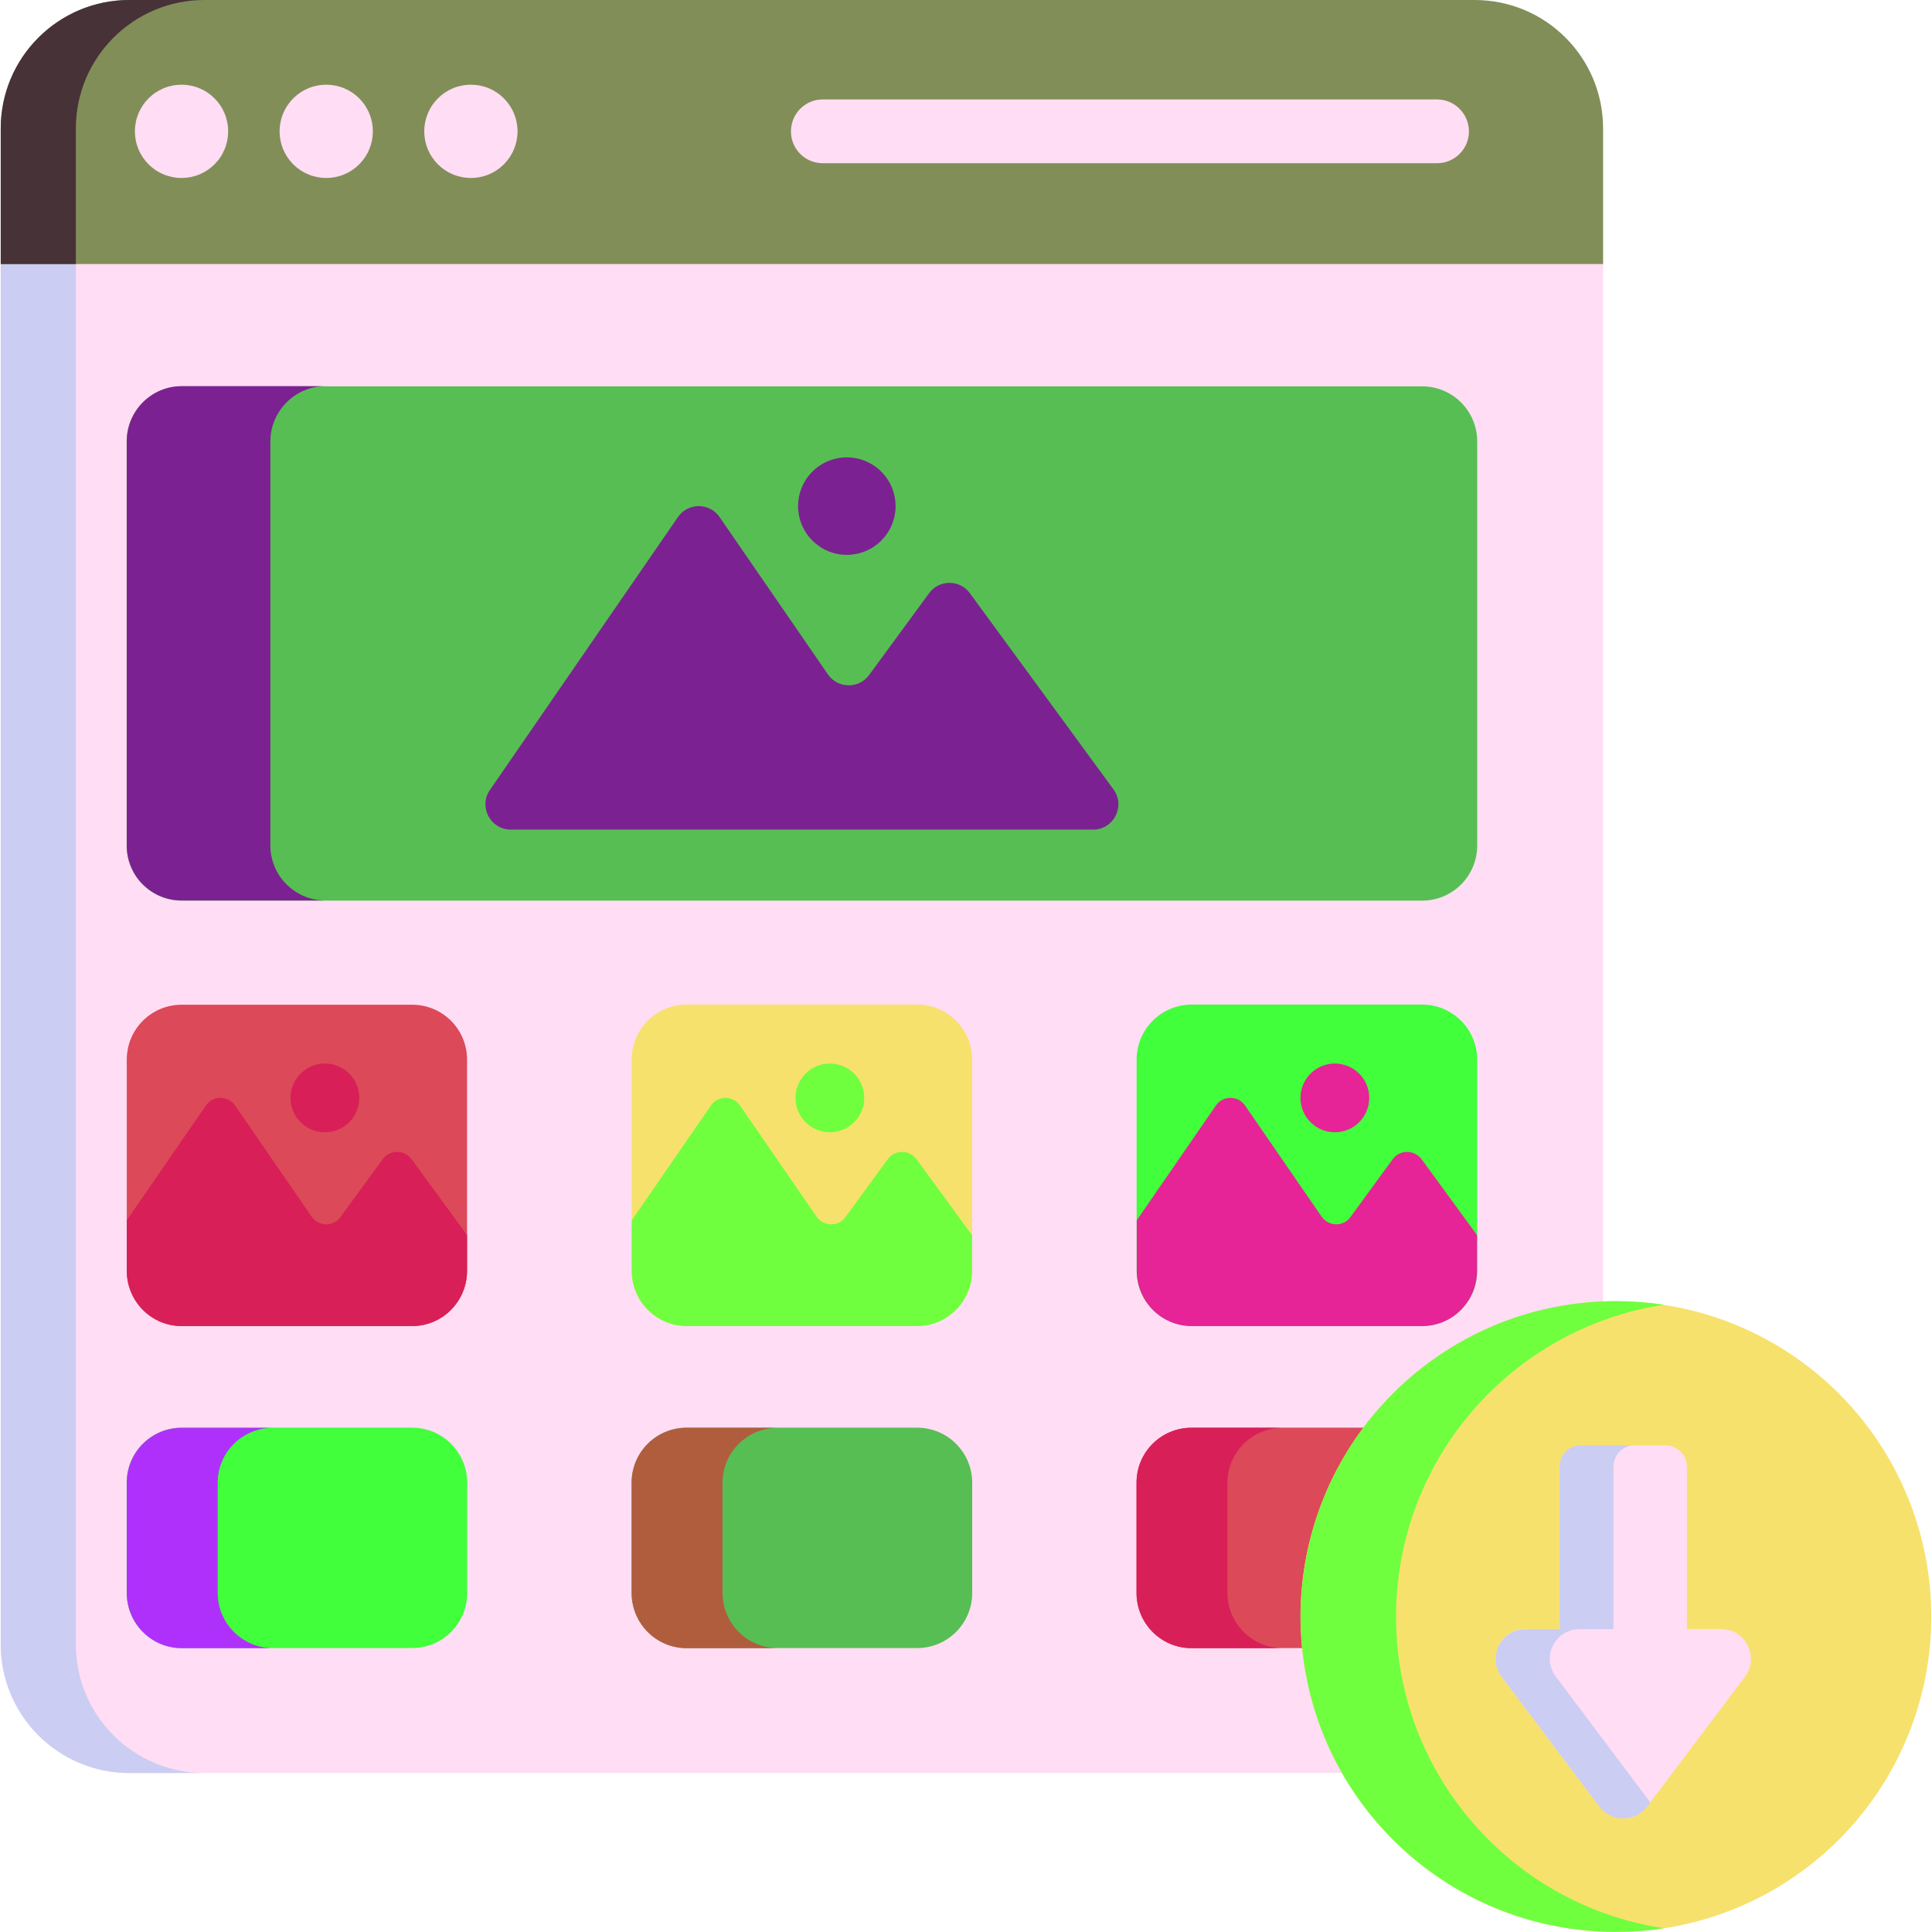<svg xmlns="http://www.w3.org/2000/svg" xmlns:xlink="http://www.w3.org/1999/xlink" width="1080" zoomAndPan="magnify" viewBox="0 0 810 810" height="1080" preserveAspectRatio="xMidYMid meet" version="1.0"><path fill="#ffddf4" d="M 0.309 109.586 L 0.309 689.461 C 0.309 719.273 24.52 743.348 54.191 743.348 L 618.219 743.348 C 648.031 743.348 672.105 719.273 672.105 689.461 L 672.105 109.586 Z M 0.309 109.586 " fill-opacity="1" fill-rule="nonzero"/><path fill="#cbcdf2" d="M 85.684 743.348 L 54.191 743.348 C 24.52 743.348 0.309 719.273 0.309 689.461 L 0.309 109.586 L 31.797 109.586 L 31.797 689.461 C 31.797 719.273 56.012 743.348 85.684 743.348 Z M 85.684 743.348 " fill-opacity="1" fill-rule="nonzero"/><path fill="#818e58" d="M 672.105 53.883 L 672.105 110.707 L 0.309 110.707 L 0.309 53.883 C 0.309 24.074 24.52 0 54.191 0 L 618.219 0 C 648.031 0 672.105 24.074 672.105 53.883 Z M 672.105 53.883 " fill-opacity="1" fill-rule="nonzero"/><path fill="#473238" d="M 85.684 0 C 56.012 0 31.797 24.074 31.797 53.883 L 31.797 110.707 L 0.309 110.707 L 0.309 53.883 C 0.309 24.074 24.52 0 54.191 0 Z M 85.684 0 " fill-opacity="1" fill-rule="nonzero"/><path fill="#ffddf4" d="M 95.664 55.062 C 95.664 55.703 95.633 56.344 95.57 56.98 C 95.508 57.617 95.414 58.25 95.289 58.879 C 95.164 59.508 95.008 60.129 94.82 60.742 C 94.637 61.355 94.422 61.957 94.176 62.547 C 93.93 63.141 93.656 63.719 93.355 64.281 C 93.055 64.848 92.723 65.395 92.367 65.93 C 92.012 66.461 91.633 66.977 91.227 67.469 C 90.82 67.965 90.391 68.441 89.938 68.895 C 89.484 69.348 89.008 69.777 88.516 70.184 C 88.02 70.59 87.504 70.969 86.973 71.324 C 86.441 71.68 85.891 72.012 85.324 72.312 C 84.762 72.613 84.184 72.887 83.59 73.133 C 83 73.379 82.398 73.594 81.785 73.777 C 81.172 73.965 80.551 74.121 79.922 74.246 C 79.293 74.371 78.66 74.465 78.023 74.527 C 77.387 74.59 76.746 74.621 76.105 74.621 C 75.465 74.621 74.828 74.59 74.188 74.527 C 73.551 74.465 72.918 74.371 72.289 74.246 C 71.664 74.121 71.043 73.965 70.43 73.777 C 69.816 73.594 69.215 73.379 68.621 73.133 C 68.031 72.887 67.453 72.613 66.887 72.312 C 66.32 72.012 65.773 71.68 65.242 71.324 C 64.707 70.969 64.195 70.59 63.699 70.184 C 63.203 69.777 62.73 69.348 62.277 68.895 C 61.824 68.441 61.395 67.965 60.988 67.469 C 60.582 66.977 60.199 66.461 59.844 65.93 C 59.488 65.395 59.16 64.848 58.859 64.281 C 58.555 63.719 58.281 63.141 58.035 62.547 C 57.793 61.957 57.578 61.355 57.391 60.742 C 57.203 60.129 57.051 59.508 56.926 58.879 C 56.801 58.25 56.707 57.617 56.641 56.98 C 56.578 56.344 56.547 55.703 56.547 55.062 C 56.547 54.422 56.578 53.785 56.641 53.145 C 56.707 52.508 56.801 51.875 56.926 51.246 C 57.051 50.621 57.203 50 57.391 49.387 C 57.578 48.773 57.793 48.172 58.035 47.578 C 58.281 46.988 58.555 46.41 58.859 45.844 C 59.16 45.277 59.488 44.73 59.844 44.195 C 60.199 43.664 60.582 43.152 60.988 42.656 C 61.395 42.16 61.824 41.688 62.277 41.234 C 62.73 40.781 63.203 40.352 63.699 39.945 C 64.195 39.539 64.707 39.156 65.242 38.801 C 65.773 38.445 66.32 38.117 66.887 37.812 C 67.453 37.512 68.031 37.238 68.621 36.992 C 69.215 36.75 69.816 36.531 70.43 36.348 C 71.043 36.16 71.664 36.004 72.289 35.879 C 72.918 35.754 73.551 35.66 74.188 35.598 C 74.828 35.535 75.465 35.504 76.105 35.504 C 76.746 35.504 77.387 35.535 78.023 35.598 C 78.66 35.66 79.293 35.754 79.922 35.879 C 80.551 36.004 81.172 36.16 81.785 36.348 C 82.398 36.531 83 36.75 83.59 36.992 C 84.184 37.238 84.762 37.512 85.324 37.812 C 85.891 38.117 86.441 38.445 86.973 38.801 C 87.504 39.156 88.02 39.539 88.516 39.945 C 89.008 40.352 89.484 40.781 89.938 41.234 C 90.391 41.688 90.82 42.16 91.227 42.656 C 91.633 43.152 92.012 43.664 92.367 44.195 C 92.723 44.73 93.055 45.277 93.355 45.844 C 93.656 46.41 93.93 46.988 94.176 47.578 C 94.422 48.172 94.637 48.773 94.82 49.387 C 95.008 50 95.164 50.621 95.289 51.246 C 95.414 51.875 95.508 52.508 95.57 53.145 C 95.633 53.785 95.664 54.422 95.664 55.062 Z M 95.664 55.062 " fill-opacity="1" fill-rule="nonzero"/><path fill="#ffddf4" d="M 156.328 55.062 C 156.328 55.703 156.297 56.344 156.234 56.98 C 156.172 57.617 156.078 58.25 155.953 58.879 C 155.828 59.508 155.672 60.129 155.488 60.742 C 155.301 61.355 155.086 61.957 154.84 62.547 C 154.598 63.141 154.324 63.719 154.02 64.281 C 153.719 64.848 153.391 65.395 153.035 65.93 C 152.68 66.461 152.297 66.977 151.891 67.469 C 151.484 67.965 151.055 68.441 150.602 68.895 C 150.148 69.348 149.676 69.777 149.18 70.184 C 148.684 70.59 148.172 70.969 147.637 71.324 C 147.105 71.68 146.555 72.012 145.992 72.312 C 145.426 72.613 144.848 72.887 144.258 73.133 C 143.664 73.379 143.062 73.594 142.449 73.777 C 141.836 73.965 141.215 74.121 140.586 74.246 C 139.961 74.371 139.328 74.465 138.688 74.527 C 138.051 74.59 137.414 74.621 136.773 74.621 C 136.133 74.621 135.492 74.59 134.855 74.527 C 134.219 74.465 133.586 74.371 132.957 74.246 C 132.328 74.121 131.707 73.965 131.094 73.777 C 130.48 73.594 129.879 73.379 129.289 73.133 C 128.695 72.887 128.117 72.613 127.551 72.312 C 126.988 72.012 126.438 71.68 125.906 71.324 C 125.375 70.969 124.859 70.59 124.363 70.184 C 123.871 69.777 123.395 69.348 122.941 68.895 C 122.488 68.441 122.059 67.965 121.652 67.469 C 121.246 66.977 120.867 66.461 120.512 65.93 C 120.152 65.395 119.824 64.848 119.523 64.281 C 119.223 63.719 118.949 63.141 118.703 62.547 C 118.457 61.957 118.242 61.355 118.055 60.742 C 117.871 60.129 117.715 59.508 117.59 58.879 C 117.465 58.25 117.371 57.617 117.309 56.98 C 117.246 56.344 117.215 55.703 117.215 55.062 C 117.215 54.422 117.246 53.785 117.309 53.145 C 117.371 52.508 117.465 51.875 117.59 51.246 C 117.715 50.621 117.871 50 118.055 49.387 C 118.242 48.773 118.457 48.172 118.703 47.578 C 118.949 46.988 119.223 46.41 119.523 45.844 C 119.824 45.277 120.152 44.73 120.512 44.195 C 120.867 43.664 121.246 43.152 121.652 42.656 C 122.059 42.16 122.488 41.688 122.941 41.234 C 123.395 40.781 123.871 40.352 124.363 39.945 C 124.859 39.539 125.375 39.156 125.906 38.801 C 126.438 38.445 126.988 38.117 127.551 37.812 C 128.117 37.512 128.695 37.238 129.289 36.992 C 129.879 36.75 130.48 36.531 131.094 36.348 C 131.707 36.16 132.328 36.004 132.957 35.879 C 133.586 35.754 134.219 35.66 134.855 35.598 C 135.492 35.535 136.133 35.504 136.773 35.504 C 137.414 35.504 138.051 35.535 138.688 35.598 C 139.328 35.66 139.961 35.754 140.586 35.879 C 141.215 36.004 141.836 36.16 142.449 36.348 C 143.062 36.531 143.664 36.75 144.258 36.992 C 144.848 37.238 145.426 37.512 145.992 37.812 C 146.555 38.117 147.105 38.445 147.637 38.801 C 148.172 39.156 148.684 39.539 149.18 39.945 C 149.676 40.352 150.148 40.781 150.602 41.234 C 151.055 41.688 151.484 42.16 151.891 42.656 C 152.297 43.152 152.68 43.664 153.035 44.195 C 153.391 44.73 153.719 45.277 154.02 45.844 C 154.324 46.41 154.598 46.988 154.84 47.578 C 155.086 48.172 155.301 48.773 155.488 49.387 C 155.672 50 155.828 50.621 155.953 51.246 C 156.078 51.875 156.172 52.508 156.234 53.145 C 156.297 53.785 156.328 54.422 156.328 55.062 Z M 156.328 55.062 " fill-opacity="1" fill-rule="nonzero"/><path fill="#ffddf4" d="M 216.98 55.062 C 216.98 55.703 216.949 56.344 216.883 56.98 C 216.82 57.617 216.727 58.25 216.602 58.879 C 216.477 59.508 216.324 60.129 216.137 60.742 C 215.949 61.355 215.734 61.957 215.488 62.547 C 215.246 63.141 214.973 63.719 214.668 64.281 C 214.367 64.848 214.039 65.395 213.684 65.93 C 213.328 66.461 212.945 66.977 212.539 67.469 C 212.133 67.965 211.703 68.441 211.25 68.895 C 210.797 69.348 210.324 69.777 209.828 70.184 C 209.332 70.59 208.82 70.969 208.285 71.324 C 207.754 71.68 207.207 72.012 206.641 72.312 C 206.074 72.613 205.496 72.887 204.906 73.133 C 204.312 73.379 203.711 73.594 203.098 73.777 C 202.484 73.965 201.863 74.121 201.234 74.246 C 200.609 74.371 199.977 74.465 199.336 74.527 C 198.699 74.59 198.062 74.621 197.422 74.621 C 196.781 74.621 196.141 74.59 195.504 74.527 C 194.867 74.465 194.234 74.371 193.605 74.246 C 192.977 74.121 192.355 73.965 191.742 73.777 C 191.129 73.594 190.527 73.379 189.938 73.133 C 189.344 72.887 188.766 72.613 188.199 72.312 C 187.637 72.012 187.086 71.68 186.555 71.324 C 186.023 70.969 185.508 70.59 185.012 70.184 C 184.52 69.777 184.043 69.348 183.59 68.895 C 183.137 68.441 182.707 67.965 182.301 67.469 C 181.895 66.977 181.516 66.461 181.16 65.93 C 180.805 65.395 180.473 64.848 180.172 64.281 C 179.871 63.719 179.598 63.141 179.352 62.547 C 179.105 61.957 178.891 61.355 178.703 60.742 C 178.52 60.129 178.363 59.508 178.238 58.879 C 178.113 58.25 178.02 57.617 177.957 56.98 C 177.895 56.344 177.863 55.703 177.863 55.062 C 177.863 54.422 177.895 53.785 177.957 53.145 C 178.02 52.508 178.113 51.875 178.238 51.246 C 178.363 50.621 178.52 50 178.703 49.387 C 178.891 48.773 179.105 48.172 179.352 47.578 C 179.598 46.988 179.871 46.41 180.172 45.844 C 180.473 45.277 180.805 44.73 181.16 44.195 C 181.516 43.664 181.895 43.152 182.301 42.656 C 182.707 42.16 183.137 41.688 183.59 41.234 C 184.043 40.781 184.52 40.352 185.012 39.945 C 185.508 39.539 186.023 39.156 186.555 38.801 C 187.086 38.445 187.637 38.117 188.199 37.812 C 188.766 37.512 189.344 37.238 189.938 36.992 C 190.527 36.75 191.129 36.531 191.742 36.348 C 192.355 36.16 192.977 36.004 193.605 35.879 C 194.234 35.754 194.867 35.66 195.504 35.598 C 196.141 35.535 196.781 35.504 197.422 35.504 C 198.062 35.504 198.699 35.535 199.336 35.598 C 199.977 35.66 200.609 35.754 201.234 35.879 C 201.863 36.004 202.484 36.16 203.098 36.348 C 203.711 36.531 204.312 36.75 204.906 36.992 C 205.496 37.238 206.074 37.512 206.641 37.812 C 207.207 38.117 207.754 38.445 208.285 38.801 C 208.82 39.156 209.332 39.539 209.828 39.945 C 210.324 40.352 210.797 40.781 211.25 41.234 C 211.703 41.688 212.133 42.16 212.539 42.656 C 212.945 43.152 213.328 43.664 213.684 44.195 C 214.039 44.73 214.367 45.277 214.668 45.844 C 214.973 46.41 215.246 46.988 215.488 47.578 C 215.734 48.172 215.949 48.773 216.137 49.387 C 216.324 50 216.477 50.621 216.602 51.246 C 216.727 51.875 216.82 52.508 216.883 53.145 C 216.949 53.785 216.98 54.422 216.98 55.062 Z M 216.98 55.062 " fill-opacity="1" fill-rule="nonzero"/><path fill="#ffddf4" d="M 615.867 55.133 C 615.867 62.41 609.848 68.426 602.57 68.426 L 344.906 68.426 C 337.488 68.426 331.613 62.41 331.613 55.133 C 331.613 47.715 337.488 41.695 344.906 41.695 L 602.57 41.695 C 609.848 41.695 615.867 47.715 615.867 55.133 Z M 615.867 55.133 " fill-opacity="1" fill-rule="nonzero"/><path fill="#57be54" d="M 53.094 354.508 L 53.094 185.059 C 53.094 172.309 63.426 161.973 76.176 161.973 L 596.234 161.973 C 608.984 161.973 619.32 172.309 619.32 185.059 L 619.32 354.508 C 619.32 367.258 608.984 377.594 596.234 377.594 L 76.176 377.594 C 63.426 377.594 53.094 367.258 53.094 354.508 Z M 53.094 354.508 " fill-opacity="1" fill-rule="nonzero"/><path fill="#7c2192" d="M 136.387 377.523 L 76.18 377.523 C 63.422 377.523 53.152 367.254 53.152 354.5 L 53.152 185.074 C 53.152 172.32 63.422 161.895 76.18 161.895 L 136.387 161.895 C 123.785 161.895 113.359 172.32 113.359 185.074 L 113.359 354.5 C 113.359 367.254 123.785 377.523 136.387 377.523 Z M 136.387 377.523 " fill-opacity="1" fill-rule="nonzero"/><path fill="#dc4958" d="M 195.816 444.266 L 195.816 532.789 C 195.816 545.543 185.547 555.969 172.793 555.969 L 76.18 555.969 C 63.422 555.969 53.152 545.543 53.152 532.789 L 53.152 444.266 C 53.152 431.508 63.422 421.238 76.18 421.238 L 172.793 421.238 C 185.547 421.238 195.816 431.508 195.816 444.266 Z M 195.816 444.266 " fill-opacity="1" fill-rule="nonzero"/><path fill="#f7e16d" d="M 264.812 532.812 L 264.812 444.262 C 264.812 431.512 275.148 421.176 287.898 421.176 L 384.512 421.176 C 397.262 421.176 407.598 431.512 407.598 444.262 L 407.598 532.812 C 407.598 545.559 397.262 555.895 384.512 555.895 L 287.898 555.895 C 275.148 555.895 264.812 545.559 264.812 532.812 Z M 264.812 532.812 " fill-opacity="1" fill-rule="nonzero"/><path fill="#41ff3b" d="M 476.535 532.812 L 476.535 444.262 C 476.535 431.512 486.871 421.176 499.621 421.176 L 596.234 421.176 C 608.984 421.176 619.32 431.512 619.32 444.262 L 619.32 532.812 C 619.32 545.559 608.984 555.895 596.234 555.895 L 499.621 555.895 C 486.871 555.895 476.535 545.559 476.535 532.812 Z M 53.094 667.875 L 53.094 621.648 C 53.094 608.898 63.426 598.566 76.176 598.566 L 172.789 598.566 C 185.539 598.566 195.875 608.898 195.875 621.648 L 195.875 667.875 C 195.875 680.625 185.539 690.961 172.789 690.961 L 76.176 690.961 C 63.426 690.961 53.094 680.625 53.094 667.875 Z M 53.094 667.875 " fill-opacity="1" fill-rule="nonzero"/><path fill="#b030fb" d="M 114.449 691.008 L 76.18 691.008 C 63.422 691.008 53.152 680.586 53.152 667.828 L 53.152 621.621 C 53.152 608.863 63.422 598.598 76.18 598.598 L 114.449 598.598 C 101.691 598.598 91.27 608.863 91.27 621.621 L 91.27 667.828 C 91.27 680.586 101.691 691.008 114.449 691.008 Z M 114.449 691.008 " fill-opacity="1" fill-rule="nonzero"/><path fill="#57be54" d="M 264.812 667.875 L 264.812 621.648 C 264.812 608.898 275.148 598.566 287.898 598.566 L 384.512 598.566 C 397.262 598.566 407.598 608.898 407.598 621.648 L 407.598 667.875 C 407.598 680.625 397.262 690.961 384.512 690.961 L 287.898 690.961 C 275.148 690.961 264.812 680.625 264.812 667.875 Z M 264.812 667.875 " fill-opacity="1" fill-rule="nonzero"/><path fill="#dc4958" d="M 476.535 667.875 L 476.535 621.648 C 476.535 608.898 486.871 598.566 499.621 598.566 L 596.234 598.566 C 608.984 598.566 619.32 608.898 619.32 621.648 L 619.32 667.875 C 619.32 680.625 608.984 690.961 596.234 690.961 L 499.621 690.961 C 486.871 690.961 476.535 680.625 476.535 667.875 Z M 476.535 667.875 " fill-opacity="1" fill-rule="nonzero"/><path fill="#7c2192" d="M 458.281 347.809 L 214.129 347.809 C 205.594 347.809 200.562 338.234 205.402 331.203 L 284.23 216.777 C 288.441 210.664 297.473 210.664 301.684 216.781 L 347.109 282.738 C 351.246 288.746 360.074 288.875 364.383 282.996 L 389.527 248.699 C 393.762 242.922 402.391 242.922 406.621 248.703 L 466.832 330.957 C 471.953 337.957 466.957 347.809 458.281 347.809 Z M 458.281 347.809 " fill-opacity="1" fill-rule="nonzero"/><path fill="#7c2192" d="M 375.469 212.188 C 375.469 212.855 375.438 213.523 375.371 214.188 C 375.305 214.855 375.207 215.516 375.074 216.172 C 374.945 216.828 374.781 217.477 374.59 218.117 C 374.395 218.758 374.168 219.387 373.914 220.008 C 373.656 220.625 373.371 221.23 373.055 221.82 C 372.738 222.41 372.398 222.984 372.023 223.539 C 371.652 224.098 371.254 224.633 370.832 225.152 C 370.406 225.668 369.957 226.164 369.484 226.637 C 369.012 227.109 368.516 227.559 367.996 227.984 C 367.48 228.406 366.941 228.805 366.387 229.18 C 365.828 229.551 365.258 229.895 364.668 230.207 C 364.074 230.523 363.473 230.809 362.852 231.066 C 362.234 231.324 361.605 231.547 360.965 231.742 C 360.324 231.938 359.676 232.098 359.02 232.23 C 358.363 232.359 357.703 232.457 357.035 232.523 C 356.371 232.59 355.703 232.621 355.031 232.621 C 354.363 232.621 353.695 232.59 353.031 232.523 C 352.363 232.457 351.703 232.359 351.047 232.23 C 350.391 232.098 349.742 231.938 349.102 231.742 C 348.461 231.547 347.832 231.324 347.211 231.066 C 346.594 230.809 345.988 230.523 345.398 230.207 C 344.809 229.895 344.234 229.551 343.68 229.18 C 343.125 228.805 342.586 228.406 342.07 227.984 C 341.551 227.559 341.055 227.109 340.582 226.637 C 340.109 226.164 339.66 225.668 339.234 225.152 C 338.812 224.633 338.414 224.098 338.043 223.539 C 337.668 222.984 337.324 222.41 337.012 221.82 C 336.695 221.23 336.41 220.625 336.152 220.008 C 335.898 219.387 335.672 218.758 335.477 218.117 C 335.281 217.477 335.121 216.828 334.988 216.172 C 334.859 215.516 334.762 214.855 334.695 214.188 C 334.629 213.523 334.598 212.855 334.598 212.188 C 334.598 211.516 334.629 210.848 334.695 210.184 C 334.762 209.516 334.859 208.855 334.988 208.199 C 335.121 207.543 335.281 206.895 335.477 206.254 C 335.672 205.613 335.898 204.984 336.152 204.367 C 336.41 203.746 336.695 203.145 337.012 202.555 C 337.324 201.961 337.668 201.391 338.043 200.832 C 338.414 200.277 338.812 199.738 339.234 199.223 C 339.66 198.703 340.109 198.211 340.582 197.734 C 341.055 197.262 341.551 196.812 342.07 196.391 C 342.586 195.965 343.125 195.566 343.68 195.195 C 344.234 194.824 344.809 194.48 345.398 194.164 C 345.988 193.848 346.594 193.562 347.211 193.305 C 347.832 193.051 348.461 192.824 349.102 192.629 C 349.742 192.438 350.391 192.273 351.047 192.145 C 351.703 192.012 352.363 191.914 353.031 191.848 C 353.695 191.785 354.363 191.75 355.031 191.75 C 355.703 191.75 356.371 191.785 357.035 191.848 C 357.703 191.914 358.363 192.012 359.02 192.145 C 359.676 192.273 360.324 192.438 360.965 192.629 C 361.605 192.824 362.234 193.051 362.852 193.305 C 363.473 193.562 364.074 193.848 364.668 194.164 C 365.258 194.48 365.828 194.824 366.387 195.195 C 366.941 195.566 367.48 195.965 367.996 196.391 C 368.516 196.812 369.012 197.262 369.484 197.734 C 369.957 198.211 370.406 198.703 370.828 199.223 C 371.254 199.738 371.652 200.277 372.023 200.832 C 372.398 201.391 372.738 201.961 373.055 202.555 C 373.371 203.145 373.656 203.746 373.914 204.367 C 374.168 204.984 374.395 205.613 374.59 206.254 C 374.781 206.895 374.945 207.543 375.074 208.199 C 375.207 208.855 375.305 209.516 375.371 210.184 C 375.438 210.848 375.469 211.516 375.469 212.188 Z M 375.469 212.188 " fill-opacity="1" fill-rule="nonzero"/><path fill="#d81f57" d="M 195.816 517.852 L 195.816 532.789 C 195.816 545.543 185.547 555.969 172.793 555.969 L 76.18 555.969 C 63.422 555.969 53.152 545.543 53.152 532.789 L 53.152 511.629 L 86.293 463.559 C 89.246 459.199 95.625 459.199 98.582 463.559 L 130.629 510.074 C 133.586 514.273 139.809 514.43 142.766 510.23 L 160.5 485.961 C 163.457 481.914 169.523 481.914 172.637 486.113 Z M 195.816 517.852 " fill-opacity="1" fill-rule="nonzero"/><path fill="#d81f57" d="M 150.625 460.301 C 150.625 461.246 150.535 462.184 150.348 463.109 C 150.164 464.039 149.891 464.941 149.527 465.812 C 149.168 466.688 148.723 467.52 148.199 468.305 C 147.672 469.094 147.074 469.82 146.406 470.488 C 145.734 471.16 145.008 471.758 144.223 472.281 C 143.434 472.809 142.605 473.25 141.73 473.613 C 140.855 473.977 139.953 474.25 139.027 474.434 C 138.098 474.617 137.16 474.711 136.215 474.711 C 135.27 474.711 134.332 474.617 133.402 474.434 C 132.477 474.25 131.574 473.977 130.699 473.613 C 129.824 473.25 128.996 472.809 128.207 472.281 C 127.422 471.758 126.695 471.16 126.023 470.488 C 125.355 469.82 124.758 469.094 124.234 468.305 C 123.707 467.52 123.262 466.688 122.902 465.812 C 122.539 464.941 122.266 464.039 122.082 463.109 C 121.895 462.184 121.805 461.246 121.805 460.301 C 121.805 459.352 121.895 458.414 122.082 457.488 C 122.266 456.559 122.539 455.66 122.902 454.785 C 123.262 453.91 123.707 453.078 124.234 452.293 C 124.758 451.508 125.355 450.777 126.023 450.109 C 126.695 449.441 127.422 448.844 128.207 448.316 C 128.996 447.793 129.824 447.348 130.699 446.984 C 131.574 446.621 132.477 446.352 133.402 446.164 C 134.332 445.98 135.27 445.887 136.215 445.887 C 137.16 445.887 138.098 445.98 139.027 446.164 C 139.953 446.352 140.855 446.621 141.73 446.984 C 142.605 447.348 143.434 447.793 144.223 448.316 C 145.008 448.844 145.734 449.441 146.406 450.109 C 147.074 450.777 147.672 451.508 148.199 452.293 C 148.723 453.078 149.168 453.91 149.527 454.785 C 149.891 455.66 150.164 456.559 150.348 457.488 C 150.535 458.414 150.625 459.352 150.625 460.301 Z M 150.625 460.301 " fill-opacity="1" fill-rule="nonzero"/><path fill="#6fff3e" d="M 407.539 517.852 L 407.539 532.789 C 407.539 545.543 397.27 555.969 384.512 555.969 L 287.898 555.969 C 275.141 555.969 264.875 545.543 264.875 532.789 L 264.875 511.629 L 298.012 463.559 C 300.969 459.199 307.348 459.199 310.301 463.559 L 342.352 510.074 C 345.309 514.273 351.531 514.43 354.484 510.23 L 372.223 485.961 C 375.176 481.914 381.246 481.914 384.355 486.113 Z M 407.539 517.852 " fill-opacity="1" fill-rule="nonzero"/><path fill="#6fff3e" d="M 362.34 460.301 C 362.34 461.246 362.246 462.184 362.062 463.109 C 361.879 464.039 361.605 464.941 361.242 465.812 C 360.879 466.688 360.438 467.52 359.91 468.305 C 359.387 469.094 358.789 469.82 358.117 470.488 C 357.449 471.16 356.723 471.758 355.934 472.281 C 355.148 472.809 354.316 473.25 353.445 473.613 C 352.57 473.977 351.668 474.25 350.738 474.434 C 349.812 474.617 348.875 474.711 347.93 474.711 C 346.984 474.711 346.047 474.617 345.117 474.434 C 344.188 474.25 343.289 473.977 342.414 473.613 C 341.539 473.25 340.711 472.809 339.922 472.281 C 339.137 471.758 338.406 471.16 337.738 470.488 C 337.07 469.82 336.473 469.094 335.945 468.305 C 335.422 467.52 334.977 466.688 334.613 465.812 C 334.254 464.941 333.98 464.039 333.793 463.109 C 333.609 462.184 333.516 461.246 333.516 460.301 C 333.516 459.352 333.609 458.414 333.793 457.488 C 333.98 456.559 334.254 455.66 334.613 454.785 C 334.977 453.91 335.422 453.078 335.945 452.293 C 336.473 451.508 337.07 450.777 337.738 450.109 C 338.406 449.441 339.137 448.844 339.922 448.316 C 340.711 447.793 341.539 447.348 342.414 446.984 C 343.289 446.621 344.188 446.352 345.117 446.164 C 346.047 445.98 346.984 445.887 347.93 445.887 C 348.875 445.887 349.812 445.98 350.738 446.164 C 351.668 446.352 352.57 446.621 353.445 446.984 C 354.316 447.348 355.148 447.793 355.934 448.316 C 356.723 448.844 357.449 449.441 358.117 450.109 C 358.789 450.777 359.387 451.508 359.91 452.293 C 360.438 453.078 360.879 453.91 361.242 454.785 C 361.605 455.66 361.879 456.559 362.062 457.488 C 362.246 458.414 362.34 459.352 362.34 460.301 Z M 362.34 460.301 " fill-opacity="1" fill-rule="nonzero"/><path fill="#e62397" d="M 619.258 517.852 L 619.258 532.789 C 619.258 545.543 608.992 555.969 596.234 555.969 L 499.621 555.969 C 486.863 555.969 476.594 545.543 476.594 532.789 L 476.594 511.629 L 509.734 463.559 C 512.688 459.199 519.066 459.199 522.023 463.559 L 554.074 510.074 C 557.027 514.273 563.25 514.43 566.207 510.23 L 583.941 485.961 C 586.898 481.914 592.965 481.914 596.078 486.113 Z M 619.258 517.852 " fill-opacity="1" fill-rule="nonzero"/><path fill="#e62397" d="M 574.055 460.301 C 574.055 461.246 573.961 462.184 573.777 463.109 C 573.594 464.039 573.32 464.941 572.957 465.812 C 572.594 466.688 572.152 467.52 571.625 468.305 C 571.098 469.094 570.5 469.82 569.832 470.488 C 569.164 471.16 568.438 471.758 567.648 472.281 C 566.863 472.809 566.031 473.25 565.156 473.613 C 564.281 473.977 563.383 474.25 562.453 474.434 C 561.527 474.617 560.59 474.711 559.641 474.711 C 558.695 474.711 557.758 474.617 556.832 474.434 C 555.902 474.25 555 473.977 554.129 473.613 C 553.254 473.25 552.422 472.809 551.637 472.281 C 550.848 471.758 550.121 471.16 549.453 470.488 C 548.781 469.82 548.188 469.094 547.66 468.305 C 547.133 467.52 546.691 466.688 546.328 465.812 C 545.965 464.941 545.691 464.039 545.508 463.109 C 545.324 462.184 545.23 461.246 545.23 460.301 C 545.23 459.352 545.324 458.414 545.508 457.488 C 545.691 456.559 545.965 455.66 546.328 454.785 C 546.691 453.91 547.133 453.078 547.66 452.293 C 548.188 451.508 548.781 450.777 549.453 450.109 C 550.121 449.441 550.848 448.844 551.637 448.316 C 552.422 447.793 553.254 447.348 554.129 446.984 C 555 446.621 555.902 446.352 556.832 446.164 C 557.758 445.98 558.695 445.887 559.641 445.887 C 560.59 445.887 561.527 445.98 562.453 446.164 C 563.383 446.352 564.281 446.621 565.156 446.984 C 566.031 447.348 566.863 447.793 567.648 448.316 C 568.438 448.844 569.164 449.441 569.832 450.109 C 570.5 450.777 571.098 451.508 571.625 452.293 C 572.152 453.078 572.594 453.91 572.957 454.785 C 573.32 455.66 573.594 456.559 573.777 457.488 C 573.961 458.414 574.055 459.352 574.055 460.301 Z M 574.055 460.301 " fill-opacity="1" fill-rule="nonzero"/><path fill="#d81f57" d="M 537.77 691.008 L 499.5 691.008 C 486.742 691.008 476.473 680.586 476.473 667.828 L 476.473 621.621 C 476.473 608.863 486.742 598.598 499.5 598.598 L 537.77 598.598 C 525.016 598.598 514.59 608.863 514.59 621.621 L 514.59 667.828 C 514.59 680.586 525.016 691.008 537.77 691.008 Z M 537.77 691.008 " fill-opacity="1" fill-rule="nonzero"/><path fill="#b05d3e" d="M 326.109 691.008 L 287.84 691.008 C 275.082 691.008 264.812 680.586 264.812 667.828 L 264.812 621.621 C 264.812 608.863 275.082 598.598 287.84 598.598 L 326.109 598.598 C 313.352 598.598 302.93 608.863 302.93 621.621 L 302.93 667.828 C 302.93 680.586 313.352 691.008 326.109 691.008 Z M 326.109 691.008 " fill-opacity="1" fill-rule="nonzero"/><path fill="#f7e16d" d="M 809.695 677.766 C 809.695 679.93 809.645 682.094 809.535 684.254 C 809.43 686.418 809.273 688.574 809.059 690.73 C 808.848 692.883 808.582 695.031 808.266 697.172 C 807.949 699.312 807.578 701.441 807.156 703.566 C 806.734 705.688 806.258 707.797 805.734 709.898 C 805.207 711.996 804.629 714.082 804.004 716.152 C 803.375 718.223 802.695 720.277 801.965 722.316 C 801.238 724.352 800.457 726.371 799.629 728.371 C 798.801 730.371 797.926 732.348 797 734.305 C 796.074 736.262 795.102 738.191 794.082 740.102 C 793.062 742.012 791.996 743.891 790.883 745.75 C 789.77 747.605 788.613 749.434 787.41 751.23 C 786.207 753.031 784.965 754.801 783.672 756.539 C 782.383 758.277 781.055 759.98 779.68 761.656 C 778.309 763.328 776.895 764.965 775.441 766.57 C 773.988 768.172 772.496 769.738 770.965 771.27 C 769.438 772.801 767.867 774.293 766.266 775.746 C 764.664 777.199 763.023 778.613 761.352 779.984 C 759.68 781.359 757.973 782.688 756.234 783.977 C 754.496 785.266 752.727 786.512 750.93 787.715 C 749.129 788.918 747.301 790.074 745.445 791.188 C 743.59 792.301 741.707 793.367 739.797 794.387 C 737.891 795.406 735.957 796.379 734 797.305 C 732.043 798.23 730.066 799.105 728.066 799.934 C 726.066 800.762 724.051 801.543 722.012 802.27 C 719.973 803 717.918 803.68 715.848 804.305 C 713.777 804.934 711.691 805.512 709.594 806.035 C 707.496 806.562 705.383 807.035 703.262 807.461 C 701.137 807.883 699.008 808.25 696.867 808.57 C 694.727 808.887 692.578 809.152 690.426 809.363 C 688.27 809.574 686.113 809.734 683.953 809.84 C 681.789 809.945 679.629 810 677.465 810 C 675.301 810 673.137 809.945 670.977 809.84 C 668.812 809.734 666.656 809.574 664.504 809.363 C 662.348 809.152 660.203 808.887 658.062 808.57 C 655.922 808.25 653.789 807.883 651.668 807.461 C 649.543 807.035 647.434 806.562 645.332 806.035 C 643.234 805.512 641.148 804.934 639.078 804.305 C 637.008 803.68 634.953 803 632.914 802.27 C 630.879 801.543 628.859 800.762 626.859 799.934 C 624.859 799.105 622.883 798.23 620.926 797.305 C 618.969 796.379 617.039 795.406 615.129 794.387 C 613.223 793.367 611.34 792.301 609.484 791.188 C 607.625 790.074 605.797 788.918 604 787.715 C 602.199 786.512 600.43 785.266 598.691 783.977 C 596.953 782.688 595.25 781.359 593.578 779.984 C 591.902 778.613 590.266 777.199 588.66 775.746 C 587.059 774.293 585.492 772.801 583.961 771.27 C 582.43 769.738 580.938 768.172 579.484 766.57 C 578.031 764.965 576.621 763.328 575.246 761.656 C 573.875 759.98 572.543 758.277 571.254 756.539 C 569.965 754.801 568.719 753.031 567.516 751.23 C 566.312 749.434 565.156 747.605 564.043 745.75 C 562.93 743.891 561.863 742.012 560.844 740.102 C 559.824 738.191 558.852 736.262 557.926 734.305 C 557 732.348 556.125 730.371 555.297 728.371 C 554.469 726.371 553.691 724.352 552.961 722.316 C 552.23 720.277 551.555 718.223 550.926 716.152 C 550.297 714.082 549.719 711.996 549.195 709.898 C 548.668 707.797 548.195 705.688 547.773 703.566 C 547.352 701.441 546.98 699.312 546.664 697.172 C 546.344 695.031 546.078 692.883 545.867 690.73 C 545.656 688.574 545.496 686.418 545.391 684.254 C 545.285 682.094 545.23 679.93 545.23 677.766 C 545.23 675.602 545.285 673.441 545.391 671.277 C 545.496 669.117 545.656 666.961 545.867 664.805 C 546.082 662.652 546.344 660.504 546.664 658.363 C 546.98 656.223 547.352 654.094 547.773 651.969 C 548.195 649.848 548.668 647.738 549.195 645.637 C 549.719 643.539 550.297 641.453 550.926 639.383 C 551.555 637.312 552.23 635.258 552.961 633.219 C 553.691 631.184 554.469 629.164 555.297 627.164 C 556.125 625.164 557 623.188 557.926 621.23 C 558.852 619.273 559.824 617.344 560.844 615.434 C 561.863 613.523 562.93 611.645 564.043 609.785 C 565.156 607.93 566.312 606.102 567.516 604.305 C 568.719 602.504 569.965 600.734 571.254 598.996 C 572.543 597.258 573.875 595.555 575.246 593.879 C 576.621 592.207 578.031 590.57 579.484 588.965 C 580.938 587.363 582.43 585.797 583.961 584.266 C 585.492 582.734 587.059 581.242 588.66 579.789 C 590.266 578.336 591.902 576.922 593.578 575.551 C 595.25 574.176 596.953 572.848 598.691 571.559 C 600.43 570.27 602.199 569.023 604 567.82 C 605.797 566.617 607.625 565.461 609.484 564.348 C 611.34 563.234 613.223 562.168 615.129 561.148 C 617.039 560.129 618.969 559.156 620.926 558.23 C 622.883 557.305 624.859 556.43 626.859 555.602 C 628.859 554.773 630.879 553.992 632.914 553.266 C 634.953 552.535 637.008 551.855 639.078 551.23 C 641.148 550.602 643.234 550.023 645.332 549.496 C 647.434 548.973 649.543 548.5 651.668 548.074 C 653.789 547.652 655.922 547.285 658.062 546.965 C 660.203 546.648 662.348 546.383 664.504 546.172 C 666.656 545.961 668.812 545.801 670.977 545.695 C 673.137 545.59 675.301 545.535 677.465 545.535 C 679.629 545.535 681.789 545.59 683.953 545.695 C 686.113 545.801 688.27 545.961 690.426 546.172 C 692.578 546.383 694.727 546.648 696.867 546.965 C 699.008 547.285 701.137 547.652 703.262 548.074 C 705.383 548.5 707.496 548.973 709.594 549.496 C 711.691 550.023 713.777 550.602 715.848 551.23 C 717.918 551.855 719.973 552.535 722.012 553.266 C 724.051 553.992 726.066 554.773 728.066 555.602 C 730.066 556.43 732.043 557.305 734 558.23 C 735.957 559.156 737.891 560.129 739.797 561.148 C 741.707 562.168 743.59 563.234 745.445 564.348 C 747.301 565.461 749.129 566.617 750.93 567.82 C 752.727 569.023 754.496 570.27 756.234 571.559 C 757.973 572.848 759.68 574.176 761.352 575.551 C 763.023 576.922 764.664 578.336 766.266 579.789 C 767.867 581.242 769.438 582.734 770.965 584.266 C 772.496 585.797 773.988 587.363 775.441 588.965 C 776.895 590.57 778.309 592.207 779.68 593.879 C 781.055 595.555 782.383 597.258 783.672 598.996 C 784.965 600.734 786.207 602.504 787.41 604.305 C 788.613 606.102 789.77 607.93 790.883 609.785 C 791.996 611.645 793.062 613.523 794.082 615.434 C 795.102 617.344 796.074 619.273 797 621.23 C 797.926 623.188 798.801 625.164 799.629 627.164 C 800.457 629.164 801.238 631.184 801.965 633.219 C 802.695 635.258 803.375 637.312 804.004 639.383 C 804.629 641.453 805.207 643.539 805.734 645.637 C 806.258 647.738 806.734 649.848 807.156 651.969 C 807.578 654.094 807.949 656.223 808.266 658.363 C 808.582 660.504 808.848 662.652 809.059 664.805 C 809.273 666.961 809.43 669.117 809.535 671.277 C 809.645 673.441 809.695 675.602 809.695 677.766 Z M 809.695 677.766 " fill-opacity="1" fill-rule="nonzero"/><path fill="#6fff3e" d="M 697.527 808.418 C 690.949 809.43 684.195 809.934 677.449 809.934 C 604.379 809.934 545.316 750.871 545.316 677.805 C 545.316 604.734 604.379 545.504 677.449 545.504 C 684.195 545.504 690.949 546.012 697.527 547.023 C 633.91 556.809 585.309 611.652 585.309 677.805 C 585.309 743.953 633.91 798.797 697.527 808.418 Z M 697.527 808.418 " fill-opacity="1" fill-rule="nonzero"/><path fill="#ffddf4" d="M 731.562 703.004 L 690.582 757.379 C 685.52 764.023 675.609 764.023 670.547 757.379 L 629.566 703.004 C 623.375 694.676 629.23 682.965 639.586 682.965 L 653.77 682.965 L 653.77 614.961 C 653.77 610.012 657.781 606 662.73 606 L 698.289 606 C 703.234 606 707.246 610.012 707.246 614.961 L 707.246 682.965 L 721.543 682.965 C 731.789 682.965 737.754 694.676 731.562 703.004 Z M 731.562 703.004 " fill-opacity="1" fill-rule="nonzero"/><path fill="#cbcdf2" d="M 691.961 755.766 L 690.609 757.453 C 685.547 764.035 675.59 764.035 670.527 757.453 L 629.523 702.949 C 623.449 694.68 629.184 683.035 639.648 683.035 L 653.824 683.035 L 653.824 615.031 C 653.824 609.969 657.703 605.918 662.766 605.918 L 685.379 605.918 C 680.484 605.918 676.434 609.969 676.434 615.031 L 676.434 683.035 L 662.262 683.035 C 651.965 683.035 646.059 694.68 652.305 702.949 Z M 691.961 755.766 " fill-opacity="1" fill-rule="nonzero"/></svg>